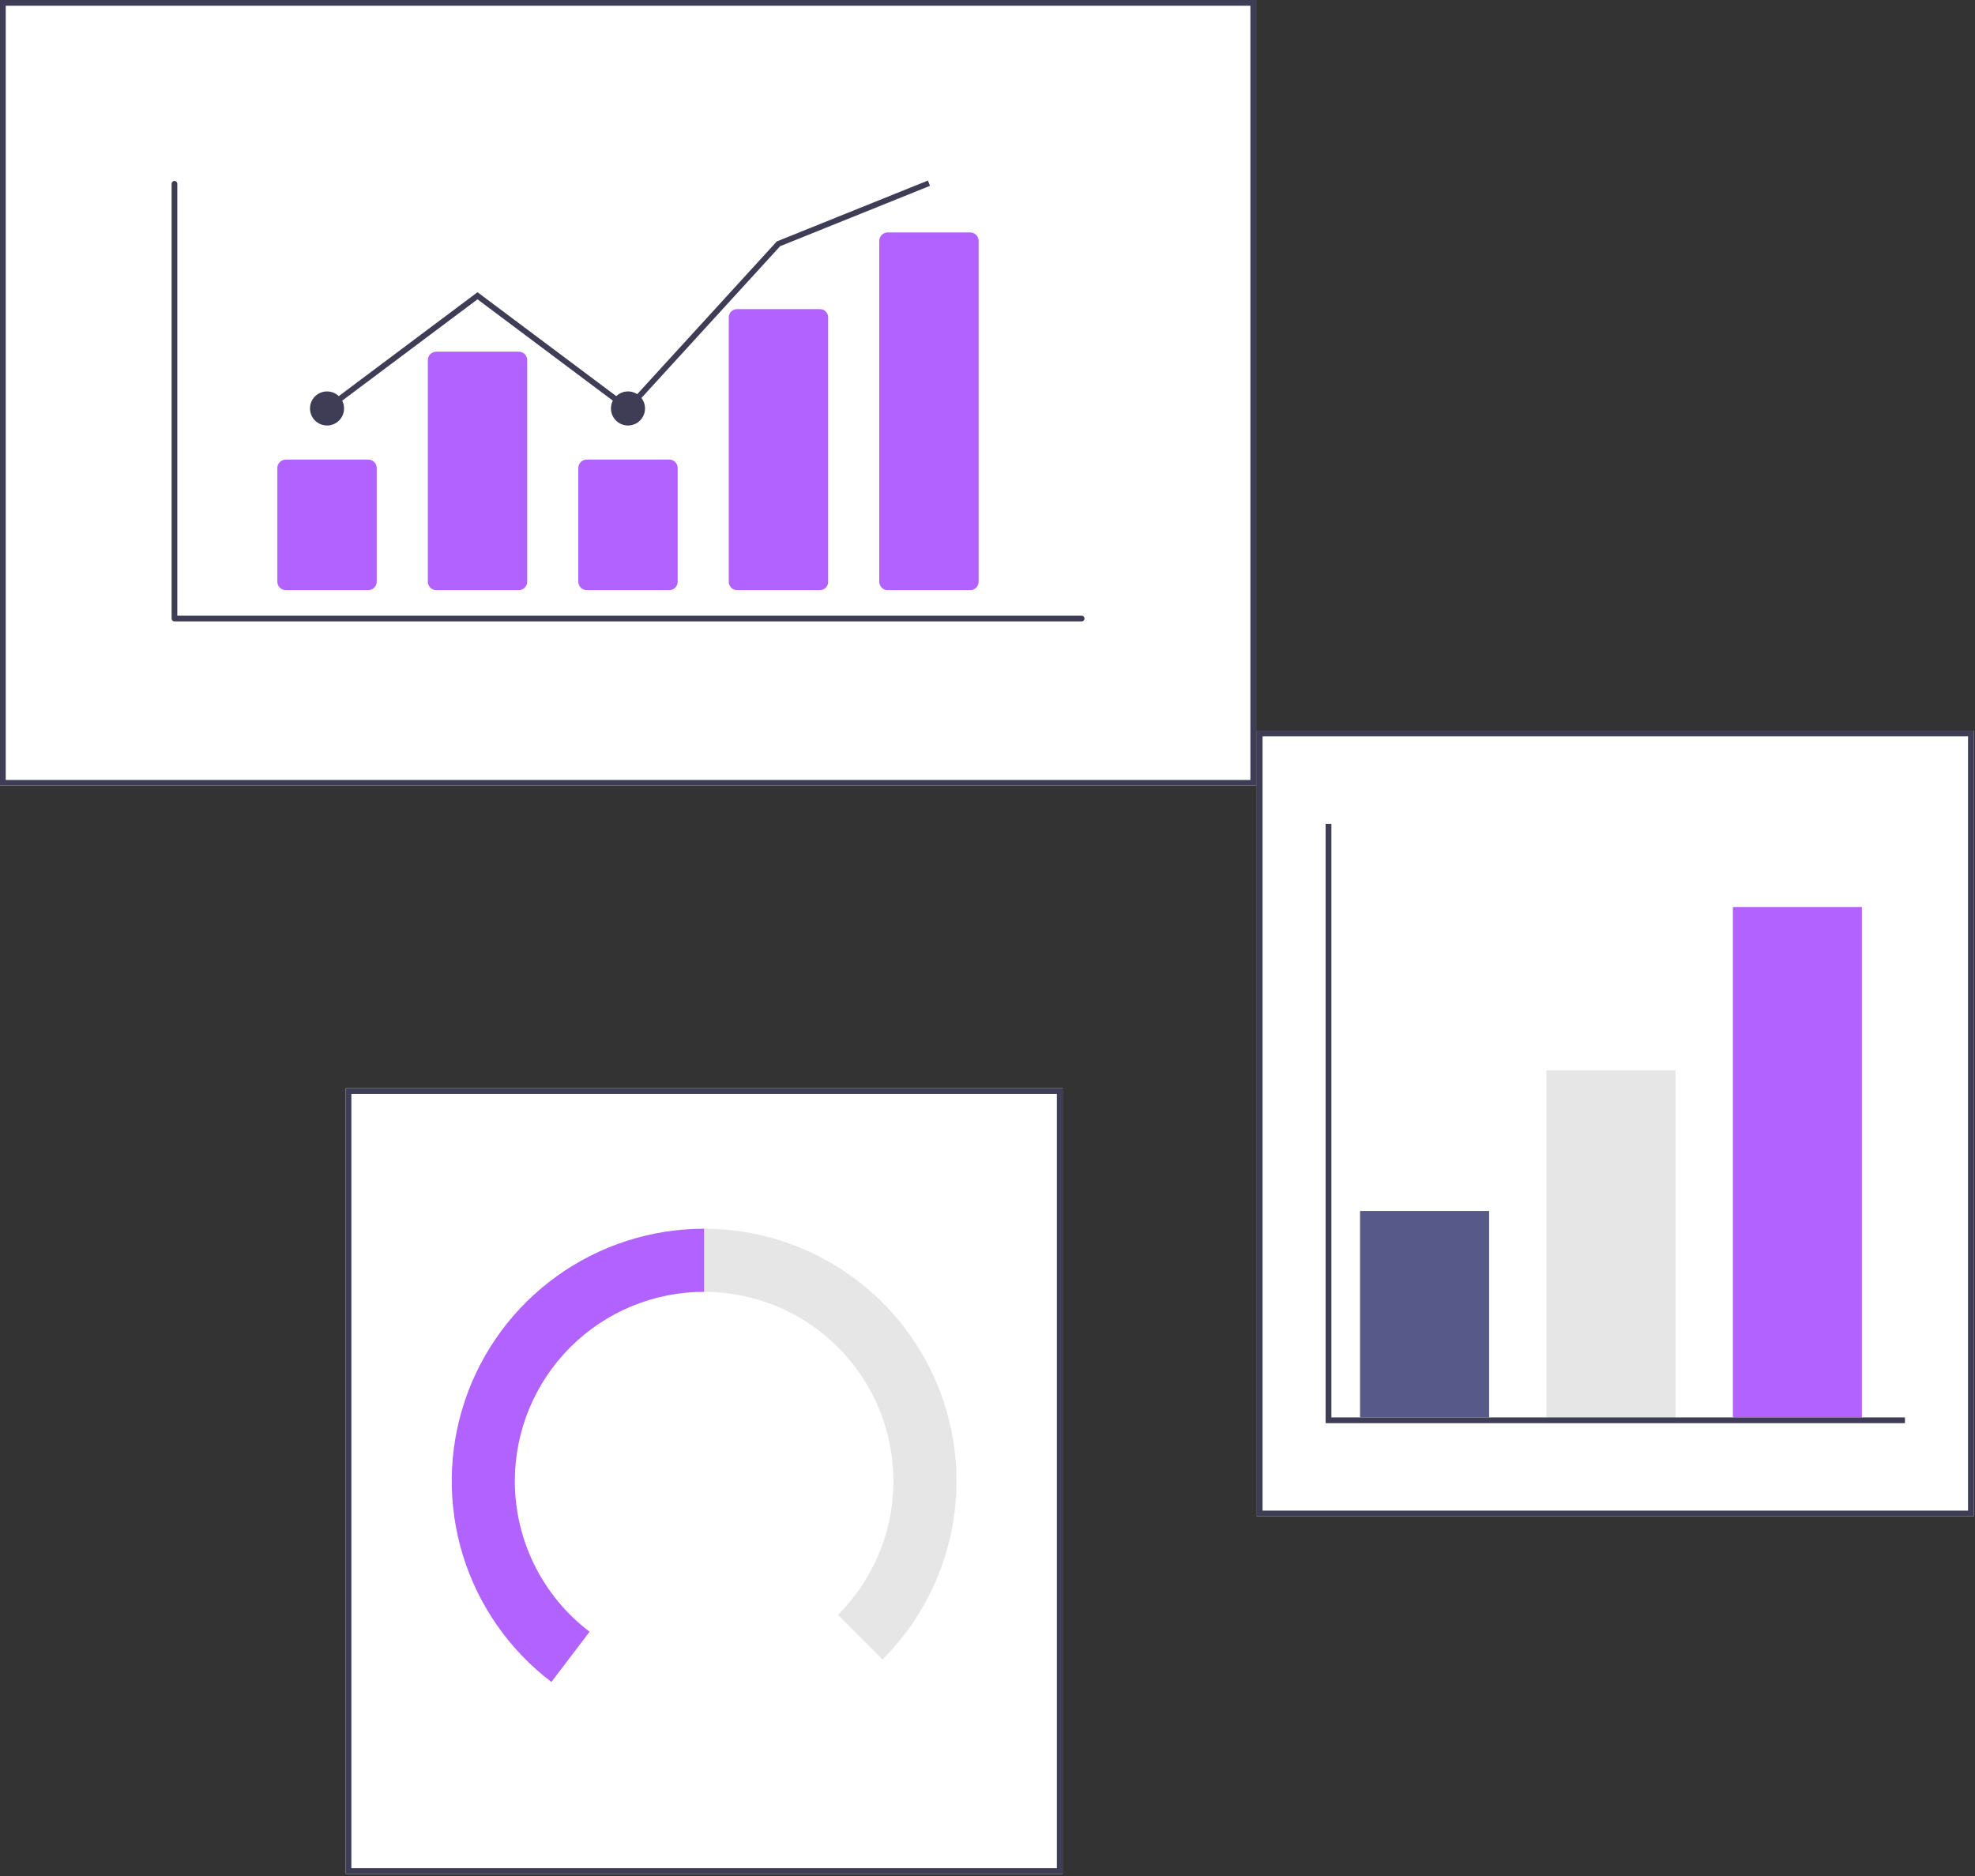 <svg width="600" height="570" viewBox="0 0 600 570" fill="none" xmlns="http://www.w3.org/2000/svg">
<rect x="0" y="0" width="600" height="570" fill="#333333" stroke="none"/>
<path d="M381.612 238.725H0V0H381.612V238.725Z" fill="white"/>
<path d="M381.612 238.725H0V0H381.612V238.725ZM1.743 236.983H379.869V1.743H1.743V236.983Z" fill="#3F3D56"/>
<path d="M322.815 569.369H105V330.643H322.815V569.369Z" fill="white"/>
<path d="M322.815 569.369H105V330.643H322.815V569.369ZM106.743 567.626H321.072V332.386H106.743V567.626Z" fill="#3F3D56"/>
<path d="M213.907 373.335V392.503C225.281 392.503 236.398 395.875 245.854 402.194C255.311 408.512 262.681 417.493 267.033 428C271.386 438.508 272.524 450.07 270.306 461.224C268.087 472.379 262.61 482.625 254.568 490.667L268.122 504.22C278.845 493.498 286.147 479.836 289.105 464.964C292.063 450.091 290.545 434.675 284.742 420.665C278.939 406.655 269.112 394.681 256.504 386.256C243.895 377.832 229.072 373.335 213.907 373.335Z" fill="#E6E6E6"/>
<path d="M156.404 450.006C156.404 442.454 157.892 434.977 160.781 428C163.671 421.024 167.907 414.685 173.247 409.345C178.586 404.005 184.925 399.77 191.902 396.88C198.879 393.99 206.356 392.503 213.907 392.503V373.335C197.857 373.335 182.212 378.372 169.176 387.736C156.141 397.099 146.373 410.318 141.249 425.529C136.125 440.739 135.903 457.174 140.616 472.516C145.328 487.859 154.737 501.336 167.516 511.048L179.117 495.782C172.053 490.425 166.327 483.503 162.386 475.561C158.445 467.619 156.398 458.872 156.404 450.006V450.006Z" fill="#B263FF"/>
<path d="M599.63 460.726H381.816V222H599.63V460.726Z" fill="white"/>
<path d="M599.63 460.726H381.816V222H599.63V460.726ZM383.558 458.983H597.888V223.743H383.558V458.983Z" fill="#3F3D56"/>
<path d="M452.388 367.936H413.181V430.667H452.388V367.936Z" fill="#575A89"/>
<path d="M509.019 325.244H469.813V430.667H509.019V325.244Z" fill="#E6E6E6"/>
<path d="M565.651 275.583H526.445V430.667H565.651V275.583Z" fill="#B263FF"/>
<path d="M578.72 432.41H402.726V250.316H404.468V430.667H578.72V432.41Z" fill="#3F3D56"/>
<path d="M328.615 188.799H52.997C52.768 188.799 52.549 188.708 52.387 188.546C52.225 188.384 52.134 188.165 52.134 187.936V55.832C52.134 55.603 52.225 55.384 52.387 55.222C52.549 55.06 52.768 54.97 52.997 54.97C53.225 54.97 53.445 55.06 53.607 55.222C53.769 55.384 53.859 55.603 53.859 55.832V187.073H328.615C328.729 187.073 328.841 187.095 328.946 187.138C329.051 187.181 329.146 187.245 329.227 187.325C329.307 187.405 329.371 187.5 329.415 187.605C329.458 187.71 329.48 187.823 329.48 187.936C329.48 188.05 329.458 188.162 329.415 188.267C329.371 188.372 329.307 188.467 329.227 188.547C329.146 188.627 329.051 188.691 328.946 188.734C328.841 188.777 328.729 188.799 328.615 188.799V188.799Z" fill="#3F3D56"/>
<path d="M111.884 179.31H86.816C86.137 179.31 85.486 179.04 85.006 178.56C84.526 178.08 84.256 177.429 84.255 176.75V142.193C84.256 141.514 84.526 140.863 85.006 140.383C85.486 139.903 86.137 139.633 86.816 139.633H111.884C112.563 139.633 113.214 139.903 113.694 140.383C114.174 140.863 114.444 141.514 114.445 142.193V176.75C114.444 177.429 114.174 178.08 113.694 178.56C113.214 179.04 112.563 179.31 111.884 179.31V179.31Z" fill="#B263FF"/>
<path d="M157.6 179.31H132.531C131.853 179.31 131.202 179.04 130.722 178.56C130.242 178.08 129.972 177.429 129.971 176.75V109.416C129.972 108.737 130.242 108.086 130.722 107.606C131.202 107.126 131.853 106.856 132.531 106.855H157.6C158.279 106.856 158.93 107.126 159.41 107.606C159.89 108.086 160.16 108.737 160.161 109.416V176.75C160.16 177.429 159.89 178.08 159.41 178.56C158.93 179.04 158.279 179.31 157.6 179.31V179.31Z" fill="#B263FF"/>
<path d="M203.316 179.31H178.247C177.568 179.31 176.917 179.04 176.437 178.56C175.957 178.08 175.687 177.429 175.687 176.75V142.193C175.687 141.514 175.957 140.863 176.437 140.383C176.917 139.903 177.568 139.633 178.247 139.633H203.316C203.994 139.633 204.645 139.903 205.125 140.383C205.605 140.863 205.875 141.514 205.876 142.193V176.75C205.875 177.429 205.605 178.08 205.125 178.56C204.645 179.04 203.994 179.31 203.316 179.31V179.31Z" fill="#B263FF"/>
<path d="M249.031 179.31H223.963C223.299 179.325 222.657 179.075 222.177 178.617C221.698 178.159 221.419 177.529 221.402 176.866V96.361C221.419 95.698 221.698 95.068 222.177 94.61C222.657 94.152 223.299 93.903 223.963 93.917H249.031C249.695 93.903 250.337 94.152 250.817 94.61C251.296 95.068 251.575 95.698 251.592 96.361V176.866C251.575 177.529 251.296 178.159 250.817 178.617C250.337 179.075 249.695 179.325 249.031 179.31V179.31Z" fill="#B263FF"/>
<path d="M294.747 179.31H269.678C269 179.31 268.349 179.04 267.869 178.56C267.389 178.08 267.119 177.429 267.118 176.75V73.188C267.119 72.51 267.389 71.859 267.869 71.379C268.349 70.899 269 70.629 269.678 70.628H294.747C295.426 70.629 296.077 70.899 296.557 71.379C297.037 71.859 297.307 72.51 297.307 73.188V176.75C297.307 177.429 297.037 178.08 296.557 178.56C296.077 179.04 295.426 179.31 294.747 179.31V179.31Z" fill="#B263FF"/>
<path d="M99.35 129.282C102.208 129.282 104.525 126.965 104.525 124.107C104.525 121.248 102.208 118.931 99.35 118.931C96.492 118.931 94.175 121.248 94.175 124.107C94.175 126.965 96.492 129.282 99.35 129.282Z" fill="#3F3D56"/>
<path d="M190.781 129.282C193.64 129.282 195.957 126.965 195.957 124.107C195.957 121.248 193.64 118.931 190.781 118.931C187.923 118.931 185.606 121.248 185.606 124.107C185.606 126.965 187.923 129.282 190.781 129.282Z" fill="#3F3D56"/>
<path d="M190.89 125.266L145.066 90.943L99.867 124.797L98.833 123.416L145.066 88.787L190.672 122.947L235.993 73.352L236.175 73.278L281.89 54.858L282.535 56.459L237.001 74.805L190.89 125.266Z" fill="#3F3D56"/>
</svg>
